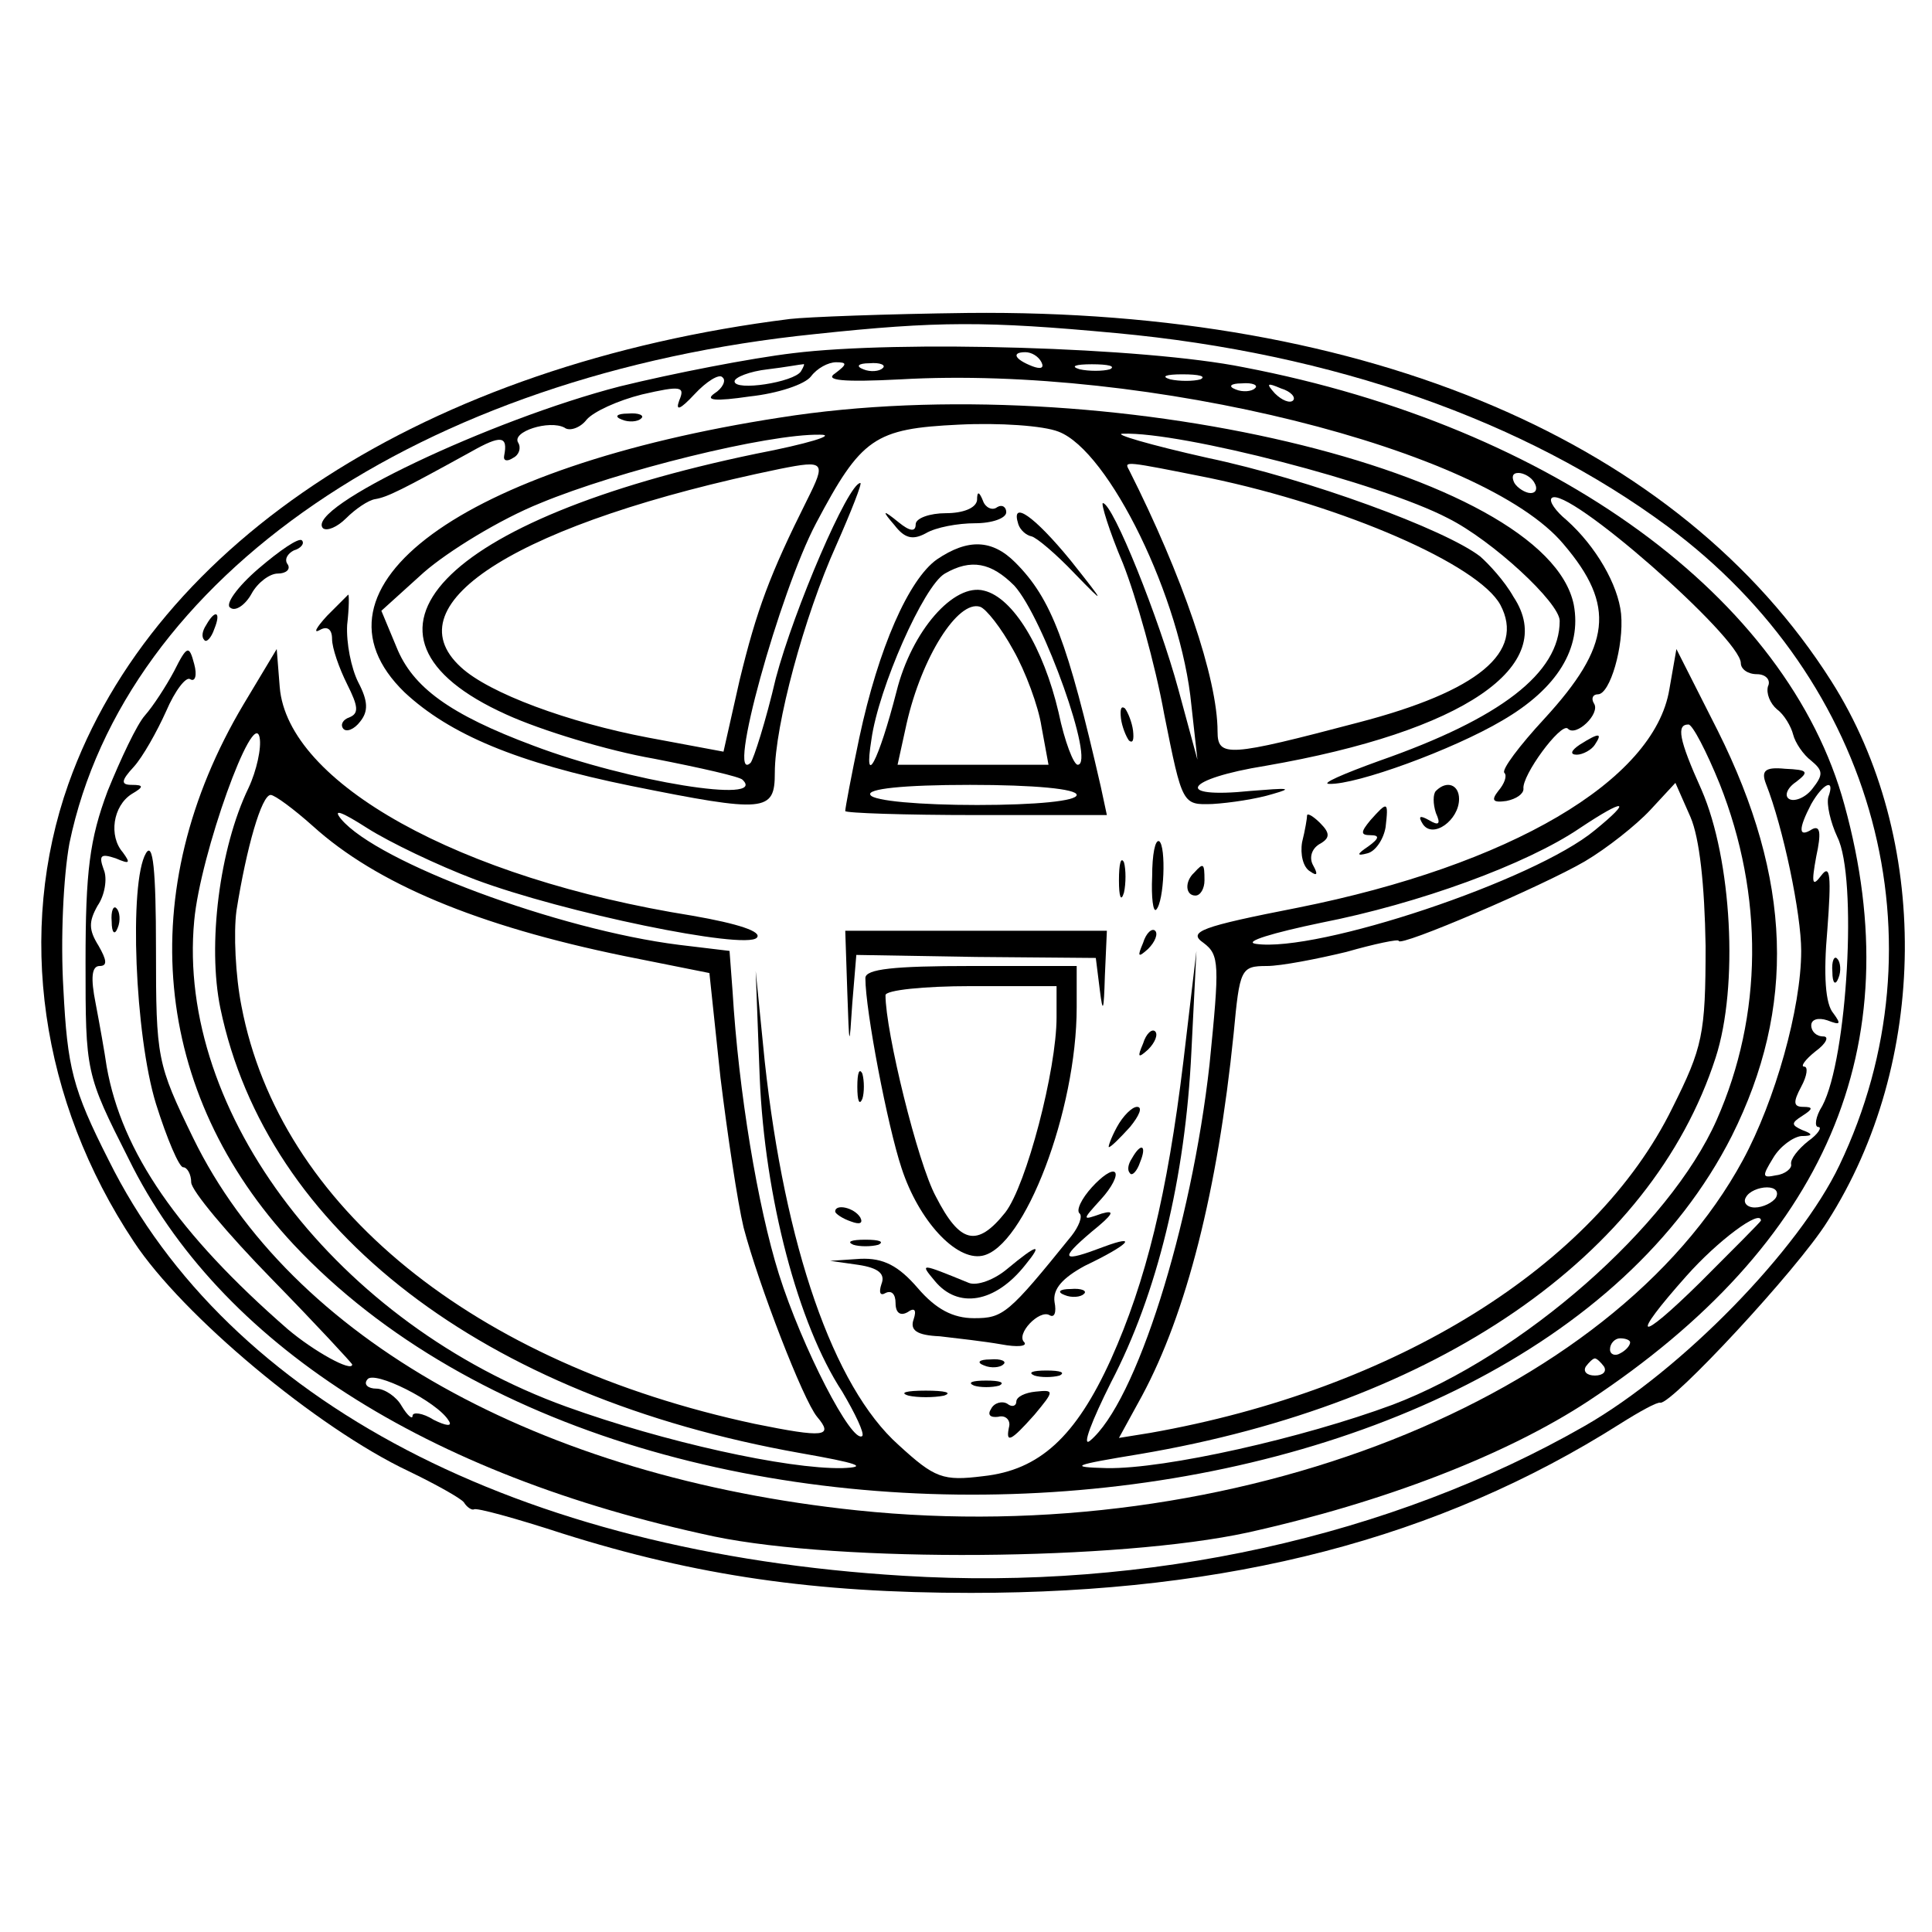 <?xml version="1.0" standalone="no"?>
<!DOCTYPE svg PUBLIC "-//W3C//DTD SVG 20010904//EN"
 "http://www.w3.org/TR/2001/REC-SVG-20010904/DTD/svg10.dtd">
<svg version="1.0" xmlns="http://www.w3.org/2000/svg"
 width="192pt" height="192pt" viewBox="0 0 192 192"
 preserveAspectRatio="xMidYMid meet">
<g transform="translate(0,192) scale(0.1,-0.1)"
fill="#000000" stroke="none">
<path d="M785 1603 c-360 -45 -631 -220 -717 -462 -52 -147 -28 -315 65 -455
48 -73 182 -185 273 -228 27 -13 52 -27 55 -31 3 -5 8 -8 10 -7 2 2 42 -9 88
-24 133 -42 251 -59 406 -59 257 0 465 54 645 168 19 12 37 22 40 21 11 -2
136 132 166 180 101 158 103 381 4 537 -151 238 -460 370 -858 366 -81 -1
-160 -4 -177 -6z m324 -14 c216 -20 406 -87 548 -192 208 -154 277 -413 171
-635 -40 -84 -157 -204 -253 -259 -192 -110 -435 -164 -677 -149 -383 23 -671
173 -790 413 -36 71 -41 92 -45 170 -3 50 0 112 6 145 55 265 349 466 741 506
122 13 170 13 299 1z"/>
<path d="M788 1569 c-42 -5 -119 -20 -172 -33 -128 -33 -314 -121 -295 -141 4
-3 14 1 23 10 9 9 22 18 29 19 12 2 26 9 95 47 30 17 37 16 33 -4 -1 -5 3 -6
9 -2 6 3 8 10 5 15 -7 11 31 23 46 15 5 -4 16 0 22 8 7 8 31 19 55 25 39 9 43
8 37 -6 -4 -11 1 -9 15 6 12 13 25 21 28 17 4 -3 0 -11 -8 -16 -10 -7 1 -8 35
-3 28 3 55 12 61 20 6 8 17 14 25 14 11 0 11 -2 -1 -11 -11 -7 7 -9 65 -6 245
14 580 -69 659 -164 52 -61 47 -101 -19 -173 -25 -27 -43 -51 -40 -54 3 -3 0
-11 -6 -18 -7 -9 -6 -12 8 -10 10 2 17 7 17 12 -2 13 37 66 44 60 8 -9 33 15
26 25 -3 5 -1 9 4 9 12 0 26 48 23 80 -3 29 -25 67 -54 93 -11 9 -18 19 -15
22 14 14 188 -139 188 -164 0 -6 7 -11 16 -11 9 0 14 -6 11 -12 -2 -7 2 -17 9
-23 7 -5 14 -17 16 -25 2 -8 10 -20 18 -26 12 -10 12 -14 1 -28 -7 -9 -18 -13
-23 -10 -5 3 -2 11 7 17 13 10 12 12 -11 13 -20 2 -24 -2 -19 -15 17 -43 35
-129 35 -166 0 -57 -26 -149 -58 -208 -129 -238 -507 -387 -880 -348 -316 33
-563 171 -660 370 -36 74 -37 79 -37 188 0 79 -3 107 -10 95 -17 -29 -11 -181
10 -249 11 -35 23 -63 27 -63 4 0 8 -7 8 -15 0 -8 36 -51 80 -96 44 -45 80
-84 80 -85 0 -8 -38 13 -64 35 -109 95 -165 176 -180 261 -2 14 -7 42 -11 63
-5 25 -4 37 4 37 8 0 7 6 -1 20 -10 16 -10 24 -1 40 7 10 10 27 6 36 -5 14 -3
16 12 11 14 -6 15 -5 7 6 -14 16 -10 46 9 58 12 7 12 9 0 9 -11 0 -11 4 2 18
9 10 23 35 32 55 9 21 20 35 24 32 5 -3 7 4 4 15 -5 19 -7 19 -20 -7 -8 -15
-21 -35 -29 -44 -8 -9 -24 -43 -37 -75 -18 -48 -22 -80 -22 -170 0 -110 0
-111 43 -196 90 -183 295 -314 582 -375 126 -26 401 -24 530 4 135 30 257 77
339 131 236 156 320 352 254 592 -56 206 -289 376 -597 435 -99 20 -343 27
-448 14z m247 -9 c3 -6 -1 -7 -9 -4 -18 7 -21 14 -7 14 6 0 13 -4 16 -10z
m-239 -9 c-7 -11 -66 -20 -66 -10 0 4 15 10 33 12 17 2 33 5 35 5 2 1 1 -2 -2
-7z m81 3 c-3 -3 -12 -4 -19 -1 -8 3 -5 6 6 6 11 1 17 -2 13 -5z m226 -1 c-7
-2 -21 -2 -30 0 -10 3 -4 5 12 5 17 0 24 -2 18 -5z m90 -10 c-7 -2 -21 -2 -30
0 -10 3 -4 5 12 5 17 0 24 -2 18 -5z m54 -9 c-3 -3 -12 -4 -19 -1 -8 3 -5 6 6
6 11 1 17 -2 13 -5z m38 -12 c-3 -3 -11 0 -18 7 -9 10 -8 11 6 5 10 -3 15 -9
12 -12z m240 -82 c3 -5 2 -10 -4 -10 -5 0 -13 5 -16 10 -3 6 -2 10 4 10 5 0
13 -4 16 -10z m292 -312 c-2 -7 2 -25 9 -40 20 -40 10 -220 -15 -267 -7 -11
-8 -21 -4 -21 4 0 0 -7 -10 -14 -10 -8 -18 -18 -17 -23 1 -4 -6 -10 -15 -11
-14 -3 -14 -1 -3 17 7 12 20 21 28 22 12 0 12 2 1 6 -11 5 -11 7 0 14 11 7 11
9 1 9 -10 0 -10 5 -2 20 6 11 7 20 3 20 -4 0 1 7 11 15 11 8 14 15 8 15 -7 0
-12 5 -12 11 0 6 7 8 16 5 13 -5 14 -4 6 7 -8 9 -10 38 -6 83 4 53 3 66 -6 54
-9 -12 -10 -8 -5 19 5 23 4 31 -4 27 -14 -9 -14 0 -1 25 12 21 24 26 17 7z
m-52 -398 c-3 -5 -13 -10 -21 -10 -8 0 -12 5 -9 10 3 6 13 10 21 10 8 0 12 -4
9 -10z m-15 -23 c0 -1 -28 -29 -61 -62 -62 -61 -70 -57 -13 7 31 35 74 67 74
55z m-130 -121 c0 -3 -4 -8 -10 -11 -5 -3 -10 -1 -10 4 0 6 5 11 10 11 6 0 10
-2 10 -4z m-26 -24 c3 -5 -1 -9 -9 -9 -8 0 -12 4 -9 9 3 4 7 8 9 8 2 0 6 -4 9
-8z m-1148 -54 c4 -6 -3 -5 -15 1 -11 7 -21 8 -21 4 0 -4 -5 0 -11 10 -5 9
-17 17 -25 17 -8 0 -13 4 -9 9 6 10 70 -22 81 -41z"/>
<path d="M1821 954 c0 -11 3 -14 6 -6 3 7 2 16 -1 19 -3 4 -6 -2 -5 -13z"/>
<path d="M775 1505 c-317 -49 -480 -169 -373 -273 45 -42 112 -70 225 -93 134
-27 143 -26 143 13 0 47 29 155 61 226 15 34 26 62 24 62 -12 0 -66 -126 -84
-194 -10 -43 -22 -80 -25 -84 -25 -24 29 170 65 238 45 85 58 94 142 98 40 2
84 -1 99 -7 50 -19 122 -166 132 -272 l6 -54 -19 70 c-19 70 -65 185 -75 185
-2 0 6 -27 20 -60 13 -33 32 -100 41 -150 18 -90 18 -90 48 -89 17 1 44 5 60
10 21 6 15 6 -22 3 -78 -8 -66 12 15 25 196 34 292 99 246 168 -9 16 -25 33
-33 40 -35 27 -171 77 -271 98 -58 13 -95 24 -84 24 58 2 256 -49 323 -84 44
-22 111 -84 111 -102 0 -52 -59 -97 -179 -139 -36 -13 -59 -23 -50 -23 27 -1
123 34 172 63 55 32 79 72 71 115 -27 133 -468 237 -789 186z m-24 -36 c-313
-65 -423 -180 -248 -259 35 -16 101 -36 147 -44 46 -9 86 -18 88 -21 25 -24
-113 -2 -208 34 -83 31 -120 58 -136 98 l-15 36 42 38 c24 21 76 53 116 69 77
32 226 69 278 68 17 0 -12 -9 -64 -19z m51 -46 c-37 -74 -50 -109 -67 -179
l-16 -71 -75 14 c-79 15 -158 44 -186 70 -70 64 60 144 317 197 45 9 46 7 27
-31z m400 22 c134 -28 267 -86 289 -126 25 -47 -22 -86 -141 -117 -129 -34
-140 -35 -140 -9 0 53 -35 155 -88 260 -5 9 -5 9 80 -8z"/>
<path d="M618 1503 c7 -3 16 -2 19 1 4 3 -2 6 -13 5 -11 0 -14 -3 -6 -6z"/>
<path d="M971 1423 c-1 -8 -14 -13 -31 -13 -16 0 -30 -5 -30 -11 0 -8 -6 -7
-17 2 -16 13 -17 12 -4 -3 10 -13 18 -15 31 -8 10 6 32 10 49 10 17 0 31 5 31
11 0 5 -4 8 -9 5 -5 -4 -12 0 -14 6 -4 10 -6 10 -6 1z"/>
<path d="M1012 1399 c2 -6 8 -11 13 -12 5 -1 25 -18 43 -37 31 -32 31 -31 -4
13 -36 44 -60 61 -52 36z"/>
<path d="M257 1355 c-21 -18 -34 -36 -28 -39 5 -4 15 3 21 14 6 11 18 20 26
20 8 0 13 4 10 9 -4 5 0 11 6 14 7 2 11 7 8 10 -3 3 -22 -10 -43 -28z"/>
<path d="M931 1364 c-28 -20 -58 -88 -77 -177 -8 -38 -14 -70 -14 -73 0 -2 59
-4 130 -4 l130 0 -6 28 c-33 144 -49 187 -85 223 -23 23 -47 24 -78 3z m77
-26 c29 -32 81 -178 63 -178 -4 0 -13 23 -19 52 -15 64 -45 114 -74 121 -30 8
-72 -40 -87 -100 -18 -70 -33 -98 -25 -48 7 51 52 153 73 165 26 15 46 11 69
-12z m-1 -64 c12 -21 25 -56 28 -76 l7 -38 -75 0 -75 0 9 41 c15 66 51 123 73
116 6 -2 21 -21 33 -43z m63 -144 c0 -6 -40 -10 -99 -10 -56 0 -103 4 -106 10
-4 6 32 10 99 10 64 0 106 -4 106 -10z"/>
<path d="M325 1308 c-11 -12 -14 -18 -7 -14 7 4 12 1 12 -9 0 -9 7 -29 15 -45
11 -22 12 -29 2 -33 -6 -2 -9 -7 -6 -11 3 -4 11 -1 17 7 8 10 8 20 -2 39 -7
14 -12 39 -11 57 2 17 2 31 1 30 0 0 -10 -10 -21 -21z"/>
<path d="M205 1299 c-4 -6 -5 -12 -2 -15 2 -3 7 2 10 11 7 17 1 20 -8 4z"/>
<path d="M242 1220 c-110 -185 -91 -386 50 -537 354 -377 1216 -312 1429 108
64 128 60 255 -14 403 l-41 81 -7 -40 c-15 -91 -159 -175 -369 -217 -97 -19
-110 -24 -94 -35 16 -12 16 -21 6 -121 -18 -161 -73 -336 -119 -374 -8 -6 2
20 21 58 46 88 74 203 80 329 l5 100 -13 -110 c-16 -132 -37 -218 -72 -296
-35 -77 -71 -110 -127 -116 -40 -5 -48 -2 -84 31 -65 58 -113 198 -133 381
l-9 90 4 -106 c5 -119 38 -245 82 -312 13 -22 22 -41 20 -44 -10 -9 -60 88
-83 161 -21 67 -40 181 -46 281 l-3 40 -50 6 c-120 15 -300 82 -336 125 -9 11
1 7 26 -9 22 -14 70 -37 107 -51 88 -33 268 -70 280 -58 6 6 -18 14 -64 22
-232 37 -402 132 -410 227 l-3 38 -33 -55z m5 -83 c-29 -60 -41 -156 -28 -219
46 -221 261 -386 576 -442 57 -10 69 -14 42 -15 -55 -1 -177 26 -274 61 -227
82 -388 292 -370 483 6 66 59 213 65 182 2 -10 -3 -33 -11 -50z m1462 4 c44
-111 43 -230 -3 -334 -47 -106 -193 -234 -322 -283 -89 -33 -226 -64 -284 -63
-39 1 -34 3 33 14 295 50 508 196 572 394 23 71 16 197 -14 266 -23 51 -25 65
-13 65 4 0 18 -27 31 -59z m-14 -161 c0 -88 -3 -101 -33 -161 -77 -157 -275
-280 -519 -323 l-31 -5 23 42 c44 82 75 203 91 360 6 64 7 67 33 67 14 0 50 7
79 14 28 8 52 13 52 11 0 -7 144 55 185 79 22 13 51 36 65 51 l25 27 15 -34
c9 -21 14 -67 15 -128z m-1384 119 c63 -57 163 -99 309 -129 l85 -17 11 -104
c7 -57 17 -124 23 -149 15 -57 59 -171 73 -188 17 -20 7 -21 -62 -7 -280 60
-472 216 -510 415 -6 30 -8 73 -5 95 10 63 25 115 34 115 4 0 23 -14 42 -31z
m1274 -4 c-60 -50 -276 -122 -337 -113 -13 2 17 11 65 21 97 19 204 58 257 94
45 30 53 29 15 -2z"/>
<path d="M1114 1206 c1 -8 5 -18 8 -22 4 -3 5 1 4 10 -1 8 -5 18 -8 22 -4 3
-5 -1 -4 -10z"/>
<path d="M1570 1180 c-9 -6 -10 -10 -3 -10 6 0 15 5 18 10 8 12 4 12 -15 0z"/>
<path d="M1427 1134 c-3 -3 -3 -13 0 -22 5 -11 3 -13 -7 -7 -9 5 -11 4 -6 -4
10 -15 36 4 36 25 0 14 -12 19 -23 8z"/>
<path d="M1362 1105 c-10 -12 -10 -15 0 -15 9 0 9 -3 -2 -11 -12 -8 -12 -10
-1 -7 8 2 16 14 18 26 3 26 2 26 -15 7z"/>
<path d="M1299 1110 c0 -3 -2 -15 -5 -27 -2 -12 1 -25 8 -29 7 -5 8 -3 3 6 -4
7 -2 16 6 21 11 6 11 11 1 21 -6 6 -12 10 -13 8z"/>
<path d="M1145 1049 c-1 -21 1 -36 4 -33 8 8 10 63 3 68 -4 2 -7 -13 -7 -35z"/>
<path d="M1112 1045 c0 -16 2 -22 5 -12 2 9 2 23 0 30 -3 6 -5 -1 -5 -18z"/>
<path d="M1187 1053 c-10 -9 -9 -23 1 -23 5 0 9 7 9 15 0 17 -1 18 -10 8z"/>
<path d="M111 1004 c0 -11 3 -14 6 -6 3 7 2 16 -1 19 -3 4 -6 -2 -5 -13z"/>
<path d="M842 935 c2 -57 2 -58 5 -12 l4 48 119 -2 119 -1 4 -32 c3 -24 4 -21
5 14 l2 45 -130 0 -130 0 2 -60z"/>
<path d="M1136 983 c-6 -14 -5 -15 5 -6 7 7 10 15 7 18 -3 3 -9 -2 -12 -12z"/>
<path d="M860 948 c0 -32 22 -147 36 -189 17 -52 54 -92 80 -87 42 8 94 144
94 247 l0 41 -105 0 c-77 0 -105 -3 -105 -12z m190 -39 c0 -52 -30 -167 -51
-194 -28 -35 -45 -31 -69 16 -18 33 -50 164 -50 200 0 5 38 9 85 9 l85 0 0
-31z"/>
<path d="M1136 883 c-6 -14 -5 -15 5 -6 7 7 10 15 7 18 -3 3 -9 -2 -12 -12z"/>
<path d="M852 840 c0 -14 2 -19 5 -12 2 6 2 18 0 25 -3 6 -5 1 -5 -13z"/>
<path d="M1110 800 c-6 -11 -9 -20 -8 -20 2 0 11 9 21 20 9 11 13 20 7 20 -5
0 -14 -9 -20 -20z"/>
<path d="M1125 769 c-4 -6 -5 -12 -2 -15 2 -3 7 2 10 11 7 17 1 20 -8 4z"/>
<path d="M1085 740 c-10 -11 -16 -23 -12 -26 3 -3 -1 -13 -8 -22 -63 -78 -68
-82 -97 -82 -21 0 -38 9 -56 30 -19 22 -34 30 -57 29 l-30 -2 28 -4 c20 -3 27
-9 23 -19 -3 -9 -1 -12 4 -9 6 3 10 -1 10 -10 0 -10 5 -13 12 -9 7 5 9 2 6 -7
-4 -11 3 -16 26 -17 17 -2 44 -5 61 -8 16 -3 26 -2 23 2 -9 8 15 33 25 27 5
-3 7 3 5 13 -2 13 8 24 30 36 44 21 54 32 19 19 -42 -16 -45 -13 -12 15 21 17
24 22 10 18 -20 -7 -20 -7 -1 14 11 12 17 24 14 27 -3 3 -13 -4 -23 -15z"/>
<path d="M830 716 c0 -2 7 -7 16 -10 8 -3 12 -2 9 4 -6 10 -25 14 -25 6z"/>
<path d="M848 683 c6 -2 18 -2 25 0 6 3 1 5 -13 5 -14 0 -19 -2 -12 -5z"/>
<path d="M1001 659 c-13 -11 -30 -17 -38 -14 -49 20 -49 20 -34 2 23 -28 60
-22 90 16 18 22 12 21 -18 -4z"/>
<path d="M1058 633 c7 -3 16 -2 19 1 4 3 -2 6 -13 5 -11 0 -14 -3 -6 -6z"/>
<path d="M978 563 c7 -3 16 -2 19 1 4 3 -2 6 -13 5 -11 0 -14 -3 -6 -6z"/>
<path d="M1028 553 c6 -2 18 -2 25 0 6 3 1 5 -13 5 -14 0 -19 -2 -12 -5z"/>
<path d="M968 543 c6 -2 18 -2 25 0 6 3 1 5 -13 5 -14 0 -19 -2 -12 -5z"/>
<path d="M903 533 c9 -2 25 -2 35 0 9 3 1 5 -18 5 -19 0 -27 -2 -17 -5z"/>
<path d="M1010 527 c0 -4 -4 -6 -9 -2 -5 3 -13 1 -16 -5 -4 -6 -1 -9 7 -8 7 2
12 -3 11 -9 -4 -18 1 -16 25 11 20 24 20 25 1 23 -10 -1 -19 -5 -19 -10z"/>
</g>
</svg>

